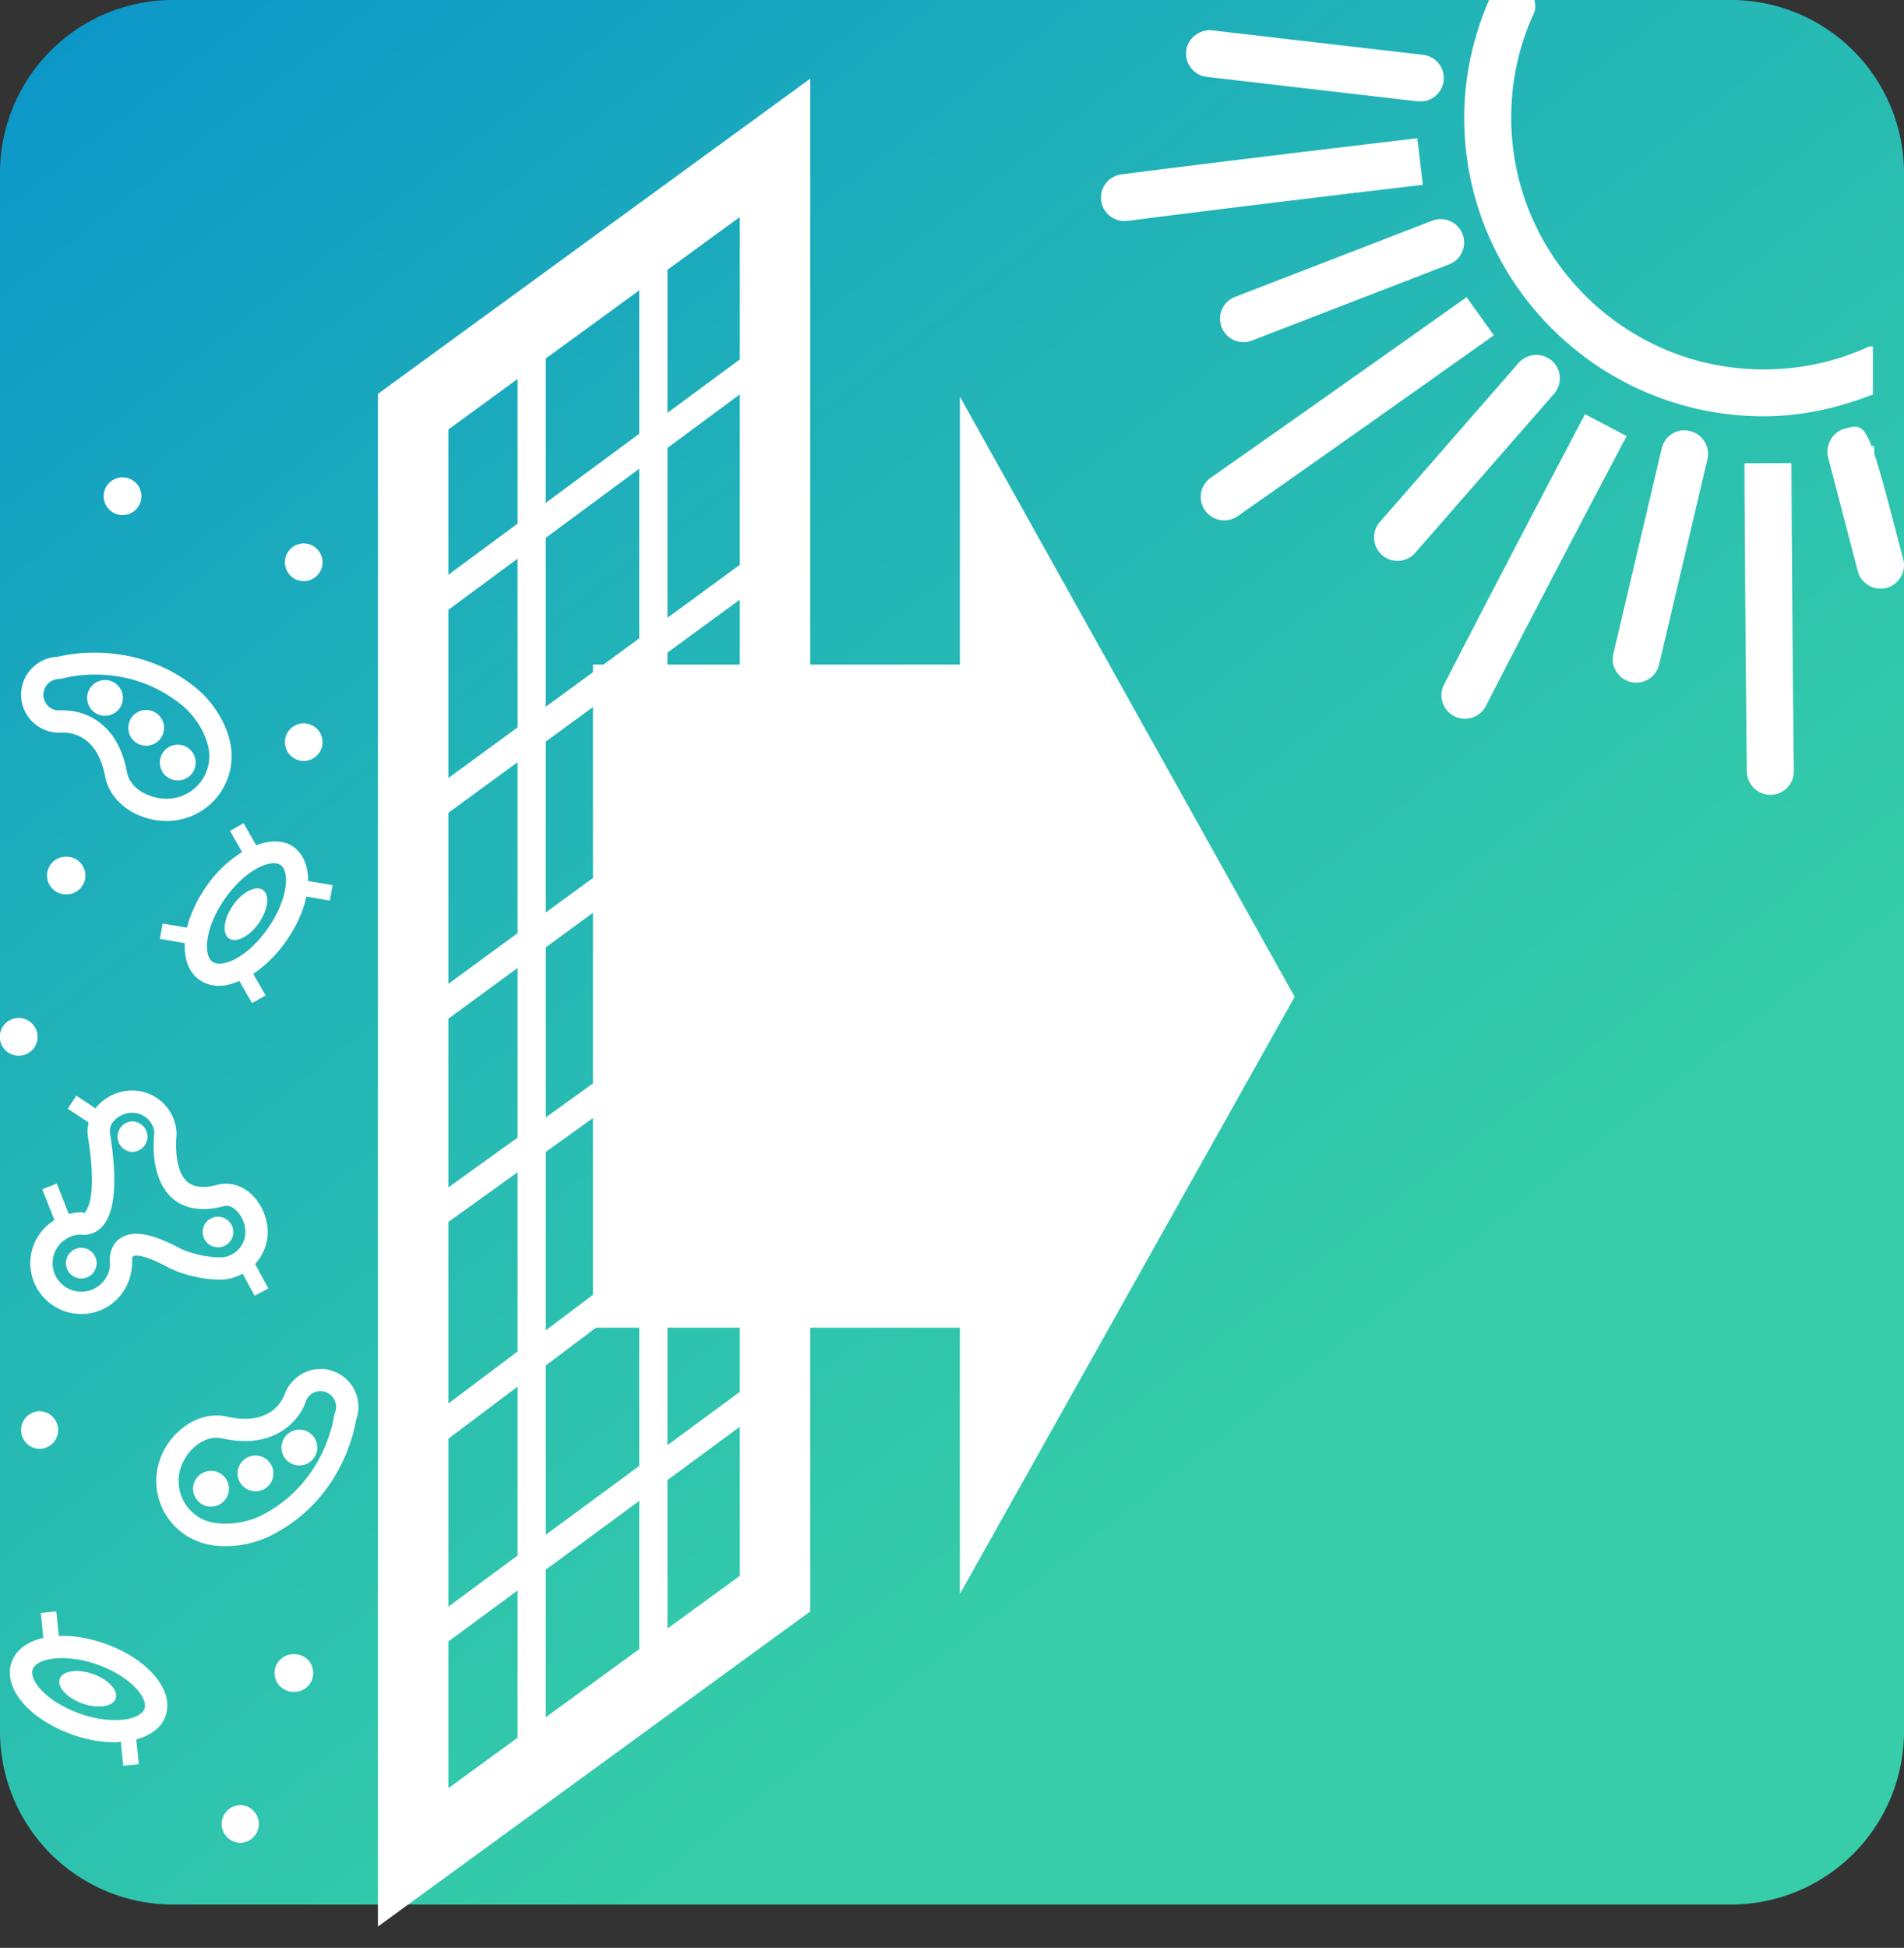 <svg xmlns="http://www.w3.org/2000/svg" width="88" height="90"><rect width="100%" height="100%" fill="#333333" stroke="none"/><defs><linearGradient id="a" x1="0%" x2="61.566%" y1="0%" y2="78.801%"><stop offset="0%" stop-color="#00ADEF" stop-opacity=".8"/><stop offset="44%" stop-color="#1CD1DA" stop-opacity=".8"/><stop offset="100%" stop-color="#37F4C5" stop-opacity=".8"/></linearGradient></defs><path fill="url(#a)" d="M8-.001h72a8 8 0 0 1 8 8v72.002a8 8 0 0 1-8 7.998H8a8 8 0 0 1-8-7.998V7.999a8 8 0 0 1 8-8z"/><path fill-rule="evenodd" fill="#FFF" d="M87.187 27.162a1.086 1.086 0 0 1-1.324-.775c-1.035-3.967-1.297-4.974-1.356-5.196a.201.201 0 0 0-.01-.035c-.149-.578.192-1.202.771-1.352.579-.15.842-.221 1.233.81l.093-.019c.032.118.039.244.03.363.301.897.694 2.402 1.34 4.884.15.58-.197 1.169-.777 1.32zM67.674 5.437c0-1.905.406-3.73 1.154-5.449h2.091c.035.205.071.42-.024.624a11.45 11.45 0 0 0-1.048 4.825c0 6.413 5.233 11.633 11.667 11.633 1.701 0 3.34-.356 4.872-1.059.057-.027.117.008.176-.008v2.221c-1.609.632-3.292 1.011-5.048 1.011-7.632 0-13.84-6.191-13.84-13.798zm-.692 6.777l-9.116 3.52a1.063 1.063 0 0 1-.392.076c-.436 0-.847-.265-1.013-.692a1.08 1.08 0 0 1 .62-1.399l9.112-3.52a1.081 1.081 0 1 1 .789 2.015zM65.61 4.687c-.041 0-.083-.005-.126-.008l-9.707-1.127a1.085 1.085 0 0 1-.952-1.201c.068-.592.627-1.011 1.206-.948l9.702 1.126a1.081 1.081 0 0 1-.123 2.158zm.151 3.852c-.002 0-7.469.877-13.653 1.667-.048.004-.095.008-.141.008a1.083 1.083 0 0 1-.137-2.157c6.197-.79 13.677-1.668 13.677-1.668l.254 2.15zm-5.924 37.518L44.365 73.649V61.344h-6.917v13.111L17.467 89.016V18.2L37.448 3.635v27.07h6.917V18.327l15.472 27.73zm-34.612 15.41l2.181-1.64v-8.168l-2.181 1.565v8.243zm0-9.839l2.181-1.566v-7.887l-2.181 1.597v7.856zm0-9.467l2.181-1.596V32.67l-2.181 1.595v7.896zm-1.304-24.649l-3.199 2.332v6.713l3.199-2.362v-6.683zm0 8.302l-3.199 2.363v7.772l3.199-2.339v-7.796zm0 9.404l-3.199 2.339v7.903l3.199-2.343v-7.899zm0 9.508l-3.199 2.342v7.796l3.199-2.299v-7.839zm0 9.438l-3.199 2.296v8.389l3.199-2.402v-8.283zm0 9.906l-3.199 2.407v7.757l3.199-2.36V64.07zm0 9.417l-3.199 2.358v6.777l3.199-2.331v-6.804zm5.624-60.072l-4.32 3.148v6.67l4.32-3.192v-6.626zm0 8.243l-4.32 3.192v7.804l2.181-1.594v-.355h.485l1.654-1.208v-7.839zm0 39.686h-1.997l-2.323 1.747v7.823l4.32-3.181v-6.389zm0 8.002l-4.32 3.181v6.816l4.32-3.145v-6.852zm4.648-59.318l-3.344 2.438v6.611l3.344-2.47v-6.579zm0 8.196l-3.344 2.473v7.847l3.344-2.446v-7.874zm0 9.483l-3.344 2.446v.552h3.344v-2.998zm0 33.637h-3.344v5.429l3.344-2.462v-2.967zm0 4.58l-3.344 2.462v6.859l3.344-2.433v-6.888zm-21.689 5.034a4.765 4.765 0 0 1-2.078.482c-.513 0-.981-.087-1.387-.265a2.992 2.992 0 0 1-1.574-3.927c.551-1.273 1.851-2.067 3.015-1.795.301.068.585.103.846.103 1.451 0 1.81-1.058 1.846-1.182.396-.948 1.455-1.37 2.331-.979.43.182.763.521.937.957.165.414.169.864.01 1.276-.085.533-.717 3.721-3.946 5.33zm2.979-6.223a.718.718 0 0 0-.386-.396.72.72 0 0 0-.954.38c-.164.604-.995 1.864-2.817 1.864-.336 0-.697-.042-1.072-.126a1.031 1.031 0 0 0-.248-.028c-.626 0-1.282.502-1.593 1.226a1.965 1.965 0 0 0 1.034 2.579c.678.285 1.814.195 2.595-.193 2.952-1.473 3.38-4.485 3.396-4.616l.037-.133a.727.727 0 0 0 .008-.557zm-1.974 2.907a.821.821 0 0 1-.434-1.082.827.827 0 1 1 .434 1.082zm-2.028 1.194a.823.823 0 0 1-.434-1.083.827.827 0 1 1 1.522.656.827.827 0 0 1-1.088.427zm-2.056.711a.831.831 0 0 1-.434-1.09.834.834 0 0 1 1.088-.431.824.824 0 0 1 .435 1.086.833.833 0 0 1-1.089.435zm4.736-28.123c-.139.654-.449 1.364-.936 2.057a5.798 5.798 0 0 1-1.52 1.516l.571.996-.626.356-.586-1.022c-.32.133-.635.223-.931.223-.343 0-.648-.09-.906-.268-.5-.351-.721-.968-.686-1.705l-1.149-.196.123-.711 1.128.192c.152-.619.457-1.287.915-1.938a5.622 5.622 0 0 1 1.633-1.556l-.56-.977.626-.355.584 1.018c.646-.24 1.26-.246 1.711.068.473.33.69.902.686 1.583l1.132.195-.123.711-1.086-.187zm-1.199-1.46a.523.523 0 0 0-.308-.079c-.531 0-1.461.509-2.251 1.628-.973 1.387-.995 2.64-.585 2.923.424.301 1.59-.149 2.563-1.544.898-1.277 1.046-2.6.581-2.928zm-2.381 3.394c-.327-.229-.242-.913.192-1.533.435-.62 1.051-.929 1.38-.703.325.229.24.916-.194 1.533-.434.62-1.053.928-1.378.703zm3.457-8.199a.869.869 0 1 1 0-1.738.869.869 0 1 1 0 1.738zm0-8.309a.87.87 0 1 1 0-1.74.87.87 0 1 1 0 1.74zM7.707 37.932c-1.403 0-2.626-.88-2.846-2.046-.343-1.842-1.475-2.039-1.947-2.039l-.18.007c-.97 0-1.758-.785-1.758-1.753 0-.944.749-1.716 1.686-1.754a7.312 7.312 0 0 1 1.711-.191c1.251 0 3.092.293 4.761 1.692.783.663 1.572 1.873 1.572 3.097a2.996 2.996 0 0 1-2.999 2.987zm.763-5.297c-2.606-2.182-5.586-1.282-5.596-1.282l-.14.02a.73.73 0 0 0-.728.728.73.73 0 0 0 .708.727c.02-.005.095-.008.2-.008.569 0 2.464.205 2.961 2.876.141.758 1.043 1.21 1.832 1.21a1.969 1.969 0 0 0 1.968-1.961c0-.849-.606-1.805-1.205-2.31zm-.252 3.425a.824.824 0 0 1-.828-.826c0-.459.369-.826.828-.826a.826.826 0 1 1 0 1.652zm-1.462-1.604a.825.825 0 1 1 0-1.652.826.826 0 0 1 0 1.652zm-1.902-1.383a.826.826 0 1 1 0-1.652.825.825 0 1 1 0 1.652zm.839-9.274a.872.872 0 1 1 0-1.743.872.872 0 0 1 0 1.743zM1.737 47.911a.87.87 0 0 1-.873.868.87.87 0 1 1 0-1.743c.484 0 .873.395.873.875zm.951 18.163a.87.87 0 0 1-.872.869.87.87 0 0 1 0-1.739.87.87 0 0 1 .872.87zm-.515-25.62c0-.482.39-.87.874-.87a.87.87 0 1 1 0 1.739.87.87 0 0 1-.874-.869zm9.596 19.417l-.555-1.022c-.313.17-.665.275-1.045.275-.787 0-1.754-.229-2.409-.573-1.316-.7-1.597-.526-1.621-.486-.034.039-.036.174-.03.209.008 1.387-1.05 2.438-2.351 2.438A2.354 2.354 0 0 1 1.4 58.365c0-.839.448-1.573 1.115-1.989l-.562-1.429.674-.261.553 1.408a2.35 2.35 0 0 1 .578-.08l.157.024c.18-.217.563-.906.149-3.529a1.607 1.607 0 0 1 .033-.641l-.967-.643.401-.601.886.59c.02-.026.033-.055.055-.08a2.181 2.181 0 0 1 1.637-.747c1.13 0 2.05.917 2.05 2.043-.05.443-.067 1.545.41 2.086.304.336.793.412 1.469.23.131-.037.27-.052.406-.052 1.136 0 1.929 1.177 1.929 2.233 0 .57-.224 1.086-.583 1.476l.613 1.128-.634.34zm-1.467-4.13c-1.077.277-1.947.083-2.508-.549-.868-.98-.686-2.64-.662-2.826-.004-.497-.462-.951-1.023-.951-.323 0-.648.146-.852.387a.673.673 0 0 0-.174.549c.348 2.216.241 3.62-.332 4.287a1.144 1.144 0 0 1-.87.419l-.154-.016a1.33 1.33 0 0 0-1.296 1.324c0 .727.596 1.319 1.327 1.319.732 0 1.329-.592 1.329-1.319-.008 0-.086-.549.261-.961.153-.181.442-.398.954-.398.499 0 1.136.21 1.942.635.508.27 1.3.455 1.925.455.646 0 1.173-.525 1.173-1.169-.002-.66-.547-1.368-1.04-1.186zm-.226 1.889a.7.7 0 0 1-.706-.707c0-.388.311-.704.706-.704a.71.71 0 0 1 .709.704.707.707 0 0 1-.709.707zm-3.973-4.406a.706.706 0 0 1 0-1.41c.395 0 .712.316.712.704 0 .39-.317.706-.712.706zm-2.345 5.848a.708.708 0 1 1-.002-1.416.708.708 0 0 1 .002 1.416zM2.003 75.679l-.118-1.158.718-.07.116 1.148c.052-.001.095-.014.148-.014.626 0 1.31.122 1.976.356.896.315 1.679.802 2.206 1.374.606.656.818 1.359.598 1.98-.185.527-.676.892-1.349 1.074l.116 1.146-.717.072-.112-1.109c-.092.005-.171.026-.266.026a6.048 6.048 0 0 1-1.971-.355c-1.282-.455-2.293-1.233-2.702-2.083-.21-.438-.247-.881-.107-1.273.196-.559.724-.947 1.464-1.114zm-.427 1.944c.285.593 1.116 1.202 2.117 1.553a4.94 4.94 0 0 0 1.626.3c.711 0 1.244-.205 1.357-.521.084-.24-.059-.593-.386-.944-.409-.443-1.061-.846-1.79-1.099a4.995 4.995 0 0 0-1.633-.301c-.712 0-1.244.206-1.356.523-.048.134-.026.3.065.489zm2.717-.276c.714.249 1.186.759 1.051 1.134-.133.38-.82.478-1.534.229-.71-.253-1.181-.762-1.047-1.137.129-.376.815-.479 1.53-.226zm6.827 6.057a.872.872 0 0 1 0 1.743.871.871 0 1 1 0-1.743zm2.444-6.974a.872.872 0 1 1 0 1.742.873.873 0 0 1-.874-.872c0-.479.391-.87.874-.87zm43.018-52.387c-.341 0-.678-.161-.888-.462a1.078 1.078 0 0 1 .263-1.505c5.108-3.576 11.826-8.345 11.826-8.345l1.261 1.762s-6.726 4.777-11.838 8.353c-.19.134-.408.197-.624.197zm13.605-7.273a1.1 1.1 0 0 1 1.533-.108c.453.392.501 1.076.109 1.53l-6.417 7.349a1.087 1.087 0 0 1-1.532.107 1.081 1.081 0 0 1-.105-1.529l6.412-7.349zm3.071 2.366l1.923 1.012c-.002 0-3.664 6.934-6.506 12.47a1.082 1.082 0 0 1-.967.589 1.08 1.08 0 0 1-.967-1.576c2.85-5.544 6.517-12.495 6.517-12.495zm3.542 1.588c.135-.58.712-.96 1.304-.806.585.139.946.72.809 1.305l-2.232 9.482a1.085 1.085 0 0 1-2.113-.496l2.232-9.485zm6.109 14.905a1.084 1.084 0 0 1-1.074 1.094h-.012a1.086 1.086 0 0 1-1.086-1.071c-.074-6.226-.113-14.248-.113-14.248l2.172-.008s.04 8.013.113 14.233z"/></svg>